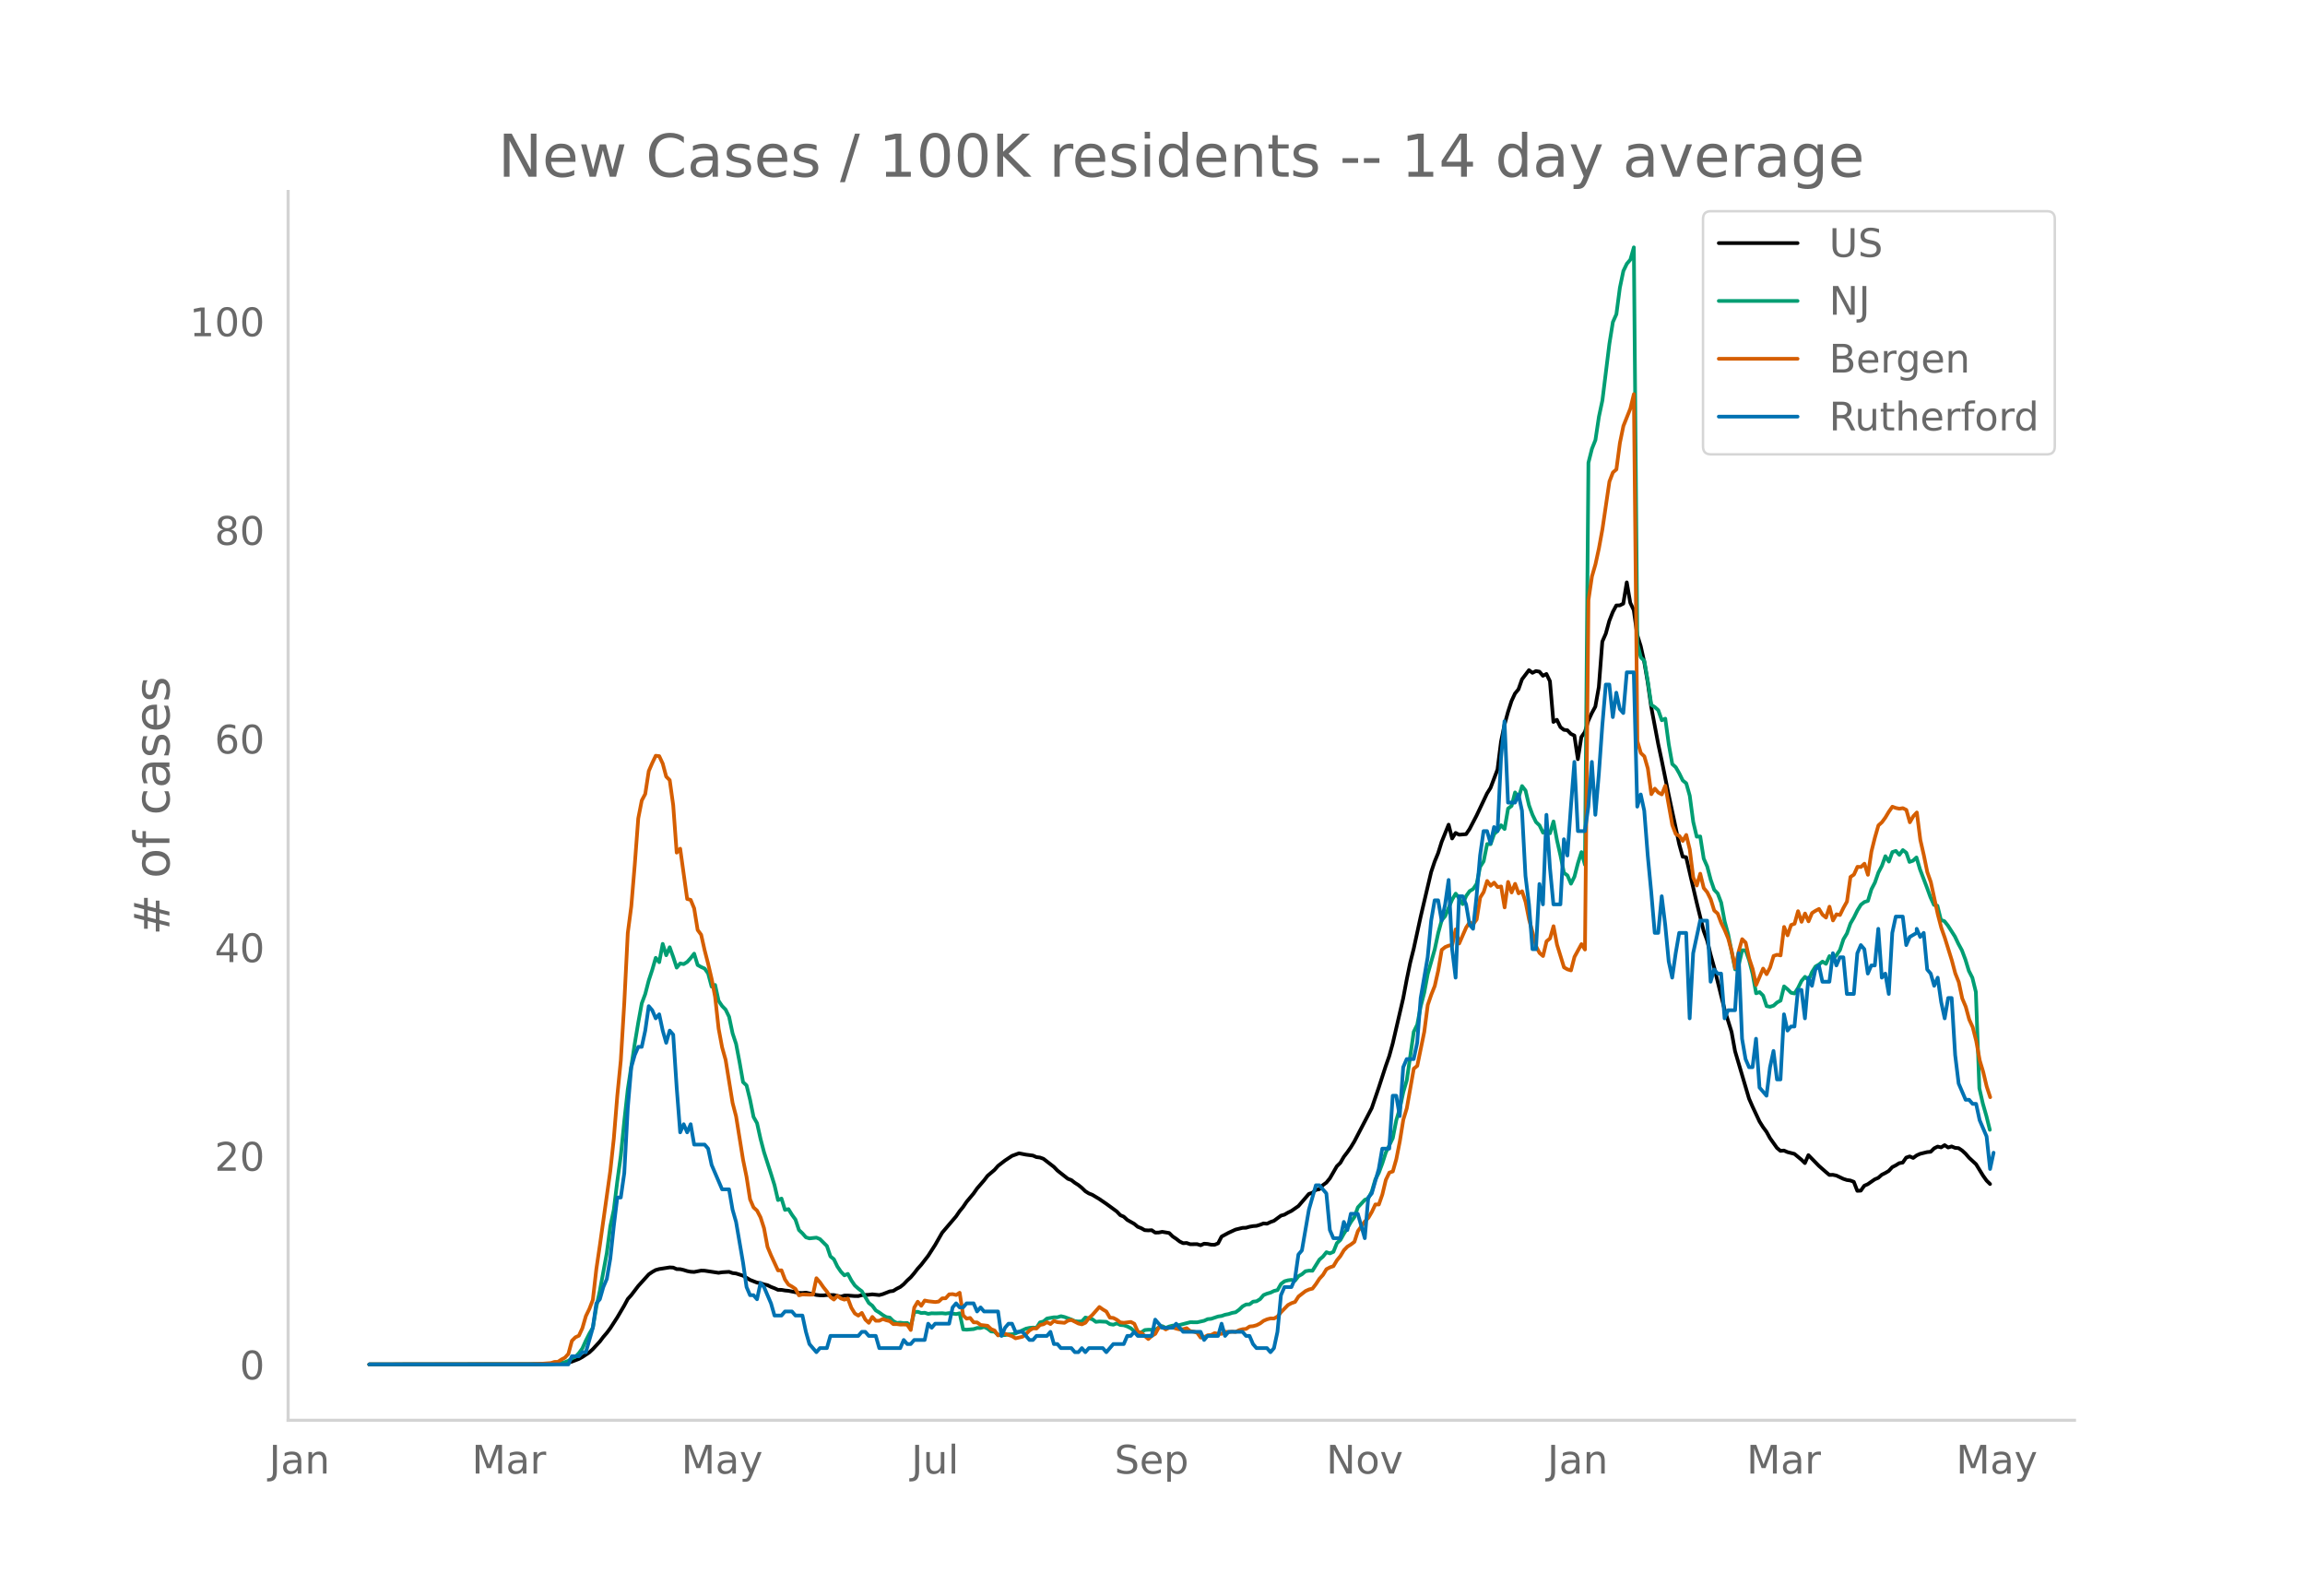 <svg height="864" viewBox="0 0 936 648" width="1248" xmlns="http://www.w3.org/2000/svg" xmlns:xlink="http://www.w3.org/1999/xlink"><defs><style>*{stroke-linecap:butt;stroke-linejoin:round}</style></defs><g id="figure_1"><path d="M0 648h936V0H0z" style="fill:#fff" id="patch_1"/><g id="axes_1"><path d="M117 576.72h725.4V77.76H117z" style="fill:none" id="patch_2"/><path clip-path="url(#p60a98a9c15)" d="m149.973 554.039 68.072-.064 8.51-.259 2.836-.209 1.418-.222 1.418-.366 2.837-1.1 1.418-.778 2.836-1.88 1.418-1.326 2.837-3.076 1.418-1.88 1.418-1.643 1.418-1.895 2.837-4.388 2.836-4.828 1.418-2.635 1.418-1.574 2.837-3.723 4.254-4.705 1.418-.982 1.419-.795 1.418-.396 4.254-.662 1.419.074 1.418.618 1.418.026 1.418.325 1.418.444 1.418.276 1.419.085 2.836-.55 1.418.038 5.673.862 1.418-.227 2.836-.173 1.419.5 1.418.167 2.836.887 2.837 1.718 2.836 1.105 1.418.217 1.418.499 1.418.313 1.419.713 1.418.536 1.418.657 1.418.012 1.418.252 1.419.133 4.254.847 1.418.026 1.418-.136 4.255.945 1.418.156 1.418.024 1.419-.149 2.836.01 2.836.664 1.418-.452 1.419-.023 2.836.213 1.418.008 1.418-.379 2.837-.15 1.418-.179 2.836.303 1.418-.378 2.837-1.116 1.418-.196 1.418-.877 1.418-.715 1.419-1.13 1.418-1.5 1.418-1.302 1.418-1.657 1.418-1.847 1.418-1.564 2.837-3.665 2.836-4.41 2.837-4.96 5.672-6.66 1.418-2.072 1.419-1.725 1.418-2.093 2.836-3.385 1.418-2.034 2.837-3.28 1.418-1.856 2.836-2.417 1.418-1.614 2.837-2.19 2.836-1.881 2.837-1.047 2.836.55 2.836.374 1.418.621 1.419.17 1.418.518 4.254 3.283 1.419 1.476 4.254 3.356 1.418.528 1.418 1.107 1.419.9 1.418 1.153 1.418 1.372 1.418.886 1.418.561 2.837 1.717 2.836 1.938 4.255 3.118 1.418 1.489 1.418.624 1.418 1.307 2.837 1.605 1.418 1.19 1.418.566 1.418.802 1.418.096 1.418-.075 1.419.974 1.418-.034 1.418-.283 2.836.47 1.419 1.405 1.418.945 1.418 1.105 1.418.696 1.418-.093 1.418.508 2.837-.03 1.418.446 1.418-.629 1.418.1 1.419.297 1.418.04 1.418-.586 1.418-2.745 2.836-1.537 2.837-1.305 2.836-.696 1.418-.043 1.419-.413 1.418-.258 1.418-.102 1.418-.432 1.418-.55 1.418.119 1.419-.688 1.418-.505 2.836-2.088 1.418-.403 1.419-.826 1.418-.69 2.836-1.968 4.255-4.943 1.418-.459 1.418-1.182 1.418-.279 1.418-1.635 1.419-1.034 1.418-1.728 2.836-4.91 1.418-1.377 1.418-2.454 1.419-1.843 1.418-2.031 1.418-2.333 7.09-13.603 2.837-8.302 2.837-8.746 1.418-4.03 1.418-5.144 4.255-18.378 1.418-7.525 1.418-6.898 1.418-5.623 2.836-13.07 4.255-18.109 1.418-4.242 1.418-3.45 1.419-4.544 2.836-7 1.418 5.6 1.418-2.249 1.418.727 2.837-.227 1.418-2.085 2.836-5.456 4.255-8.989 1.418-2.264 2.836-7.47 1.419-11.278 1.418-6.885 1.418-5.188 1.418-4.412 1.418-3.068 1.419-1.725 1.418-4.041 2.836-3.734 1.418 1.084 1.418-.723 1.419.247 1.418 1.68 1.418-.742 1.418 2.92 1.418 16.556 1.419-.869 1.418 2.962 1.418 1.113 1.418.173 1.418 1.476 1.418.683 1.419 9.583 1.418-8.985 1.418-2.03 1.418-4.64 1.418-3.077 1.419-2.6 1.418-7.999 1.418-18.41 1.418-3.249 1.418-5.182 1.418-3.592 1.419-2.65 1.418-.034 1.418-.711 1.418-8.638 1.418 8.284 1.419 2.995 1.418 10.09 1.418 4.55 1.418 6.368 1.418 8.3 1.418 10.026 2.837 15.042 1.418 6.638 2.836 13.994 4.255 19.95 1.418 5.165 1.418.219 4.255 18.327 2.836 11.54 1.418 3.885 1.419 5.803 1.418 5.09 4.254 17.187 2.837 9.106 1.418 7.817 5.673 19.255 1.418 3.246 2.836 6.05 1.418 2.263 1.418 1.918 1.419 2.565 2.836 3.995 1.418 1.187 1.418-.131 1.419.627 2.836.733 2.836 2.348 1.418 1.39 1.419-3.225 4.254 4.347 2.837 2.496 1.418 1.19 1.418-.045 1.418.292 2.836 1.343 1.419.467 1.418.2 1.418.545 1.418 3.655 1.418-.081 1.419-1.99 1.418-.626 2.836-1.975 1.418-.601 1.418-1.25 1.419-.712 1.418-.841 1.418-1.54 1.418-.724 1.418-.89 1.419-.241 1.418-2.028 1.418-.475 1.418.62 1.418-1.043 1.418-.638 2.837-.695 1.418-.133 1.418-1.391 1.418-.717 1.419.327 1.418-.91 1.418.954 1.418-.436 1.418.586 1.418.12 1.419.948 1.418 1.315 1.418 1.644 2.836 2.628 2.837 4.635 1.418 1.987 1.418 1.404h0" style="fill:none;stroke:#000;stroke-linecap:round;stroke-width:1.5" id="line2d_1"/><path clip-path="url(#p60a98a9c15)" d="m149.973 554.04 72.327-.099 4.255-.235 2.836-.579 1.418-.538 1.418-1.046 1.418-.542 1.419-1.498 1.418-1.963 1.418-3.15 1.418-2.818 1.418-2.449 1.419-8.407 1.418-6.568 2.836-15.373 1.418-10.806 1.418-6.704 1.419-11.582 1.418-10.311 1.418-14.117 1.418-12.907 2.837-18.592 1.418-8.5 1.418-7.814 1.418-3.801 1.418-5.492 1.418-4.306 1.419-4.895 1.418 1.758 1.418-7.426 1.418 4.609 1.418-3.243 1.419 3.934 1.418 4.347 1.418-1.703 1.418.272 1.418-.868 1.418-1.557 1.419-1.82 1.418 4.613 1.418.804 1.418.627 1.418 1.99 1.419 5.354 1.418-.688 1.418 6.47 1.418 2.084 1.418 1.451 1.418 2.91 1.419 6.744 1.418 4.282 1.418 7.43 1.418 8.104 1.418 1.321 1.419 5.778 1.418 7.044 1.418 2.51 1.418 6.371 1.418 5.42 2.837 8.792 1.418 4.575 1.418 6.07 1.418-.613 1.418 4.599 1.419-.304 1.418 2.29 1.418 1.948 1.418 4.245 1.418 1.352 1.418 1.618 1.419.43 2.836-.307 1.418.586 2.837 2.82 1.418 4.197 1.418 1.182 1.418 2.94 1.418 2.081 1.418 1.502 1.419-.586 1.418 2.654 1.418 2.061 1.418 1.27 1.418 1.07 2.837 4.763 1.418 1.1 1.418 1.91 1.418.856 1.418 1.035 1.419.838 1.418.198 1.418 1.42 1.418.747 1.418-.126 1.419.204 1.418-.068 1.418 1.335 1.418-5.75 1.418-.136 1.418.518 1.419-.113 1.418.45 1.418-.245 1.418.054 2.837-.078 1.418.16 1.418-.208 2.836.395 1.418-.32 1.419 6.564 1.418.102 2.836-.245 1.418-.456 1.419.006 1.418-.439 1.418.705 1.418 1.145 1.418.095 1.418 1.363 1.419.099 1.418-.09 1.418-.282 1.418-.037 1.418-.34 4.255-1.953 1.418-.306 1.418-.123 1.418.065 1.419-2.18 1.418-.362 1.418-1.199 2.836-.5h1.419l1.418-.45 1.418.334 2.836 1.042 1.418.65 1.419.134 1.418-.079 1.418-1.54 2.836.72 1.419 1.049 1.418-.164 2.836.14 1.418.933 1.418.239 1.419-.549 1.418.668 1.418.112 1.418.484 1.418.725 1.419 1.19 1.418.722 1.418-.242 1.418-.947 1.418-.126 2.837.04 1.418-.947 1.418-.541 1.418.695 1.418-.555 1.419-.365 1.418.085 2.836-.715 2.836-.736 2.837.03 2.836-.64 1.418-.65 1.419-.13 2.836-.947 1.418-.204 1.418-.508 1.418-.269 1.419-.477 1.418-.252 1.418-1.025 1.418-1.366 1.418-.767 1.419-.068 1.418-1.083 1.418-.153 1.418-.862 1.418-1.656 1.418-.59 1.419-.404 1.418-.692 1.418-.344 1.418-2.5 1.418-1.08 1.419-.389 1.418-.18 1.418.306 1.418-1.812 1.418-.787 1.418-1.216 1.419-.238 1.418.044 2.836-4.53 1.418-1.223 1.419-1.775 1.418.463 1.418-.613 1.418-3.56 1.418-1.288 1.418-2.544 1.419-2.245 1.418-2.49 1.418-1.973 1.418-3.972 2.837-3.055 1.418-.6 1.418-2.847 1.418-4.814 1.418-2.725 1.418-3.802 1.419-4.404 2.836-5.88 1.418-7.256 1.418-4.752 1.419-6.615 1.418-4.84 2.836-19.707 1.418-2.899 1.418-7.501 1.419-5.488 1.418-7.562 2.836-9.988 1.418-6.66 1.419-5.188 1.418-1.696 2.836-6.728 1.418-2.378 1.418 1.877 1.419 2.381 1.418-3.307 1.418-1.976 1.418-.848 1.418-2.082 1.419-6.939 1.418-2.231 1.418-7.024 1.418.061 1.418-4.091 1.418-1.376 1.419-2.204 1.418 1.516 1.418-8.305 1.418-1.073 1.418-5.478 1.419 2.18 1.418-4.762 1.418 1.833 1.418 6.019 1.418 3.86 1.418 2.912 1.419 1.335 1.418 2.974 1.418-1.179 1.418 1.418 1.418-4.804 1.419 7.634 1.418 6.248 1.418 6.997 1.418 1.052 1.418 3.349 1.418-2.865 1.419-5.467 1.418-4.497 1.418 5.127 1.418-163.242 1.418-5.658 1.419-3.553 1.418-9.453 1.418-6.68 2.836-22.953 1.418-8.833 1.419-3.165 1.418-10.764 1.418-6.8 1.418-2.943 1.418-1.662 1.419-4.994 1.418 160.919 1.418 5.576 1.418 1.407 1.418 8.281 1.418 9.61 1.419.896 1.418 1.274 1.418 4.067 1.418-.647 1.418 10.45 1.419 7.993 1.418 1.29 1.418 2.47 1.418 2.889 1.418 1.151 1.418 5.032 1.419 10.655 1.418 5.992 1.418-.095 1.418 8.986 1.418 3.202 1.419 5.39 1.418 4.084 1.418 1.498 1.418 3.714 1.418 7.678 1.418 5.167 2.837 14.274 1.418-1.646 1.418-6.125 1.418.045 1.419 4.026 1.418 5.56 1.418 7.838 1.418-.487 1.418 1.427 1.418 4.265 1.419.276 1.418-.467 1.418-1.288 1.418-.756 1.418-5.78 1.419 1.171 1.418 1.424 1.418.283 1.418-2.221 1.418-2.875 1.418-1.666 1.419 1.352 1.418-3.297 1.418-2.238 1.418-.814 1.418-1.182 1.419.913 1.418-3.134 1.418 1.09 1.418-1.458 1.418-2.116 1.418-4.357 1.419-2.364 1.418-4.043 1.418-2.446 1.418-2.875 1.418-2.306 1.419-1.094 1.418-.443 1.418-4.71 1.418-2.723 1.418-4.07 1.418-2.722 1.419-3.938 1.418 2.194 1.418-3.87 1.418-.467 1.418 1.581 1.419-1.918 1.418 1.09L775.39 350l1.418-.494 1.418-1.322 1.418 4.79 2.837 7.443 1.418 3.9 1.418 3.13 1.418.358 1.419 5.757 1.418.504 1.418 1.782 2.836 4.428 1.418 2.974 1.419 2.61 1.418 3.754 1.418 4.629 1.418 2.78 1.418 5.767 1.419 39.11 1.418 6.234 1.418 4.946 1.418 5.702h0" style="fill:none;stroke:#009e73;stroke-linecap:round;stroke-width:1.5" id="line2d_2"/><path clip-path="url(#p60a98a9c15)" d="m149.973 554.04 65.236-.097 4.255-.13 4.254-.325 1.418-.454 1.419-.033 1.418-.94 1.418-.747 1.418-1.558 1.418-5.29 1.418-1.429 1.419-.649 1.418-3.051 1.418-4.9 1.418-2.922 1.418-3.7 1.419-12.496 1.418-9.575 4.254-30.282 1.418-13.113 1.419-17.397 1.418-14.313 1.418-23.434 1.418-28.367 1.418-10.776 1.419-16.975 1.418-18.792 1.418-7.238 1.418-2.662 1.418-9.282 1.418-3.278 1.419-2.954 1.418.162 1.418 3.019 1.418 5.29 1.418 1.428 1.419 10.16 1.418 19.279 1.418-1.59 2.836 20.415 1.418.357 1.419 3.44 1.418 8.796 1.418 1.915 1.418 6.329 1.418 5.485 1.419 6.07 1.418 7.367 1.418 12.886 1.418 7.595 1.418 5.063 2.837 17.527 1.418 5.42 2.836 17.656 1.418 6.946 1.419 9.088 1.418 3.31 1.418 1.299 1.418 2.726 1.418 4.415 1.418 7.594 1.419 3.408 2.836 6.135 1.418-.033 1.418 3.733 1.419 2.077 1.418.779 1.418.974 1.418 2.596 1.418-.357 2.837.098 1.418-.033 1.418-6.653 1.418 1.622 1.418 2.045 1.419 1.753 1.418 2.207 1.418 1.038 1.418-1.525 1.418 1.071 1.418.487 1.419-.454 1.418 3.765 1.418 2.304 1.418.876 1.418-1.103 1.419 2.694 1.418 1.33 1.418-2.401 1.418 1.558h1.418l1.418-.714 1.419.519 1.418.357 1.418 1.2h1.418l1.418.195 1.419-.032 1.418.097 1.418 2.143 1.418-9.12 1.418-2.37 1.418 1.655 1.419-2.142 1.418.292 2.836.325 1.418-.195 1.419-1.298 1.418-.033 1.418-1.59 1.418-.098 1.418.357 1.418-.908 1.419 9.185 1.418 1.33 1.418-.291 1.418 1.785 1.418.032 1.419 1.039 2.836.324 1.418 1.364 1.418.551 1.418 2.013 1.419-.78 1.418.098 2.836.974 1.418.876 2.837-.65 1.418-1.103 1.418-1.46 1.418-.844 1.418.065 1.419-1.428 1.418-.292 1.418-.844 1.418.746 1.418-1.266 1.419.52 2.836.26 1.418-.877 1.418-.292 2.837 1.46 1.418.325 1.418-.649 1.418-1.883 1.418-1.298 2.837-3.213 1.418 1.006 1.418.844 1.418 2.467 1.418.13 1.419.746 1.418 1.071 1.418.162 2.836-.357 1.419.747 1.418 3.18 1.418.52 2.836 2.5 1.418-1.267 1.419-.844 1.418-2.564 1.418-.227 1.418 1.006 1.418-.746 1.419-.065 1.418.487 1.418.324 1.418-.13 1.418-.357 1.418 1.169 1.419.195 1.418.454 1.418 1.98 1.418-.162 1.418-.78 1.419-.13 1.418-.746 1.418.325 1.418-.033 1.418-.843 1.418.13 1.419-.195 1.418.13 1.418-.715 1.418-.389 1.418-.13 1.419-.974 1.418-.13 1.418-.389 1.418-.714 1.418-1.071 1.418-.617 1.419-.357 1.418.033 1.418-.812 1.418-1.785 2.837-2.888 1.418-.747 1.418-.487 1.418-2.207 2.836-2.207 1.419-.65 1.418-.356 1.418-1.85 1.418-2.175 1.418-1.525 1.419-2.337 1.418-.747 1.418-.486 1.418-2.37 1.418-1.72 1.418-2.37 1.419-1.46 1.418-.876 1.418-1.071 1.418-4.35 2.837-3.96 1.418-1.427 1.418-2.435 1.418-3.018 1.418.032 1.418-4.057 1.419-5.94 1.418-2.953 1.418-.487 1.418-4.998 1.418-7.206 1.419-8.795 1.418-4.642 2.836-16.098 1.418-1.136 2.837-13.795 1.418-10.938 1.418-4.154 1.418-3.538 1.418-6.296 1.419-8.374 1.418-1.136 1.418-.584 1.418-.26 1.418-6.362 1.418 5.745 2.837-6.491 1.418-2.11 1.418.747 1.418-1.883 1.419-8.893 1.418-2.24 1.418-4.511 1.418 1.947 1.418-1.266 1.418 1.818 1.419-.26 1.418 8.504 1.418-10.354 1.418 4.285 1.418-3.506 1.419 3.863 1.418-.844 1.418 4.317 1.418 7.173 1.418 5.193 1.418 5.68 1.419 2.694 1.418 1.233 1.418-5.972 1.418-1.169 1.418-4.966 1.419 7.498 2.836 9.218 1.418.811 1.418.422 1.418-5.485 2.837-5.193 1.418 2.207 1.418-141.902 1.418-9.607 1.419-4.9 1.418-6.525 1.418-7.79 2.836-19.311 1.418-3.7 1.419-1.233 1.418-10.744 1.418-6.88 2.836-7.109 1.419-5.842 1.418 140.928 1.418 4.836 1.418 1.33 1.418 4.934 1.418 10.419 1.419-2.24 1.418 1.59 1.418.747 1.418-3.505 2.837 15.936 1.418 3.7 1.418.714 1.418 2.045 1.418-2.434 1.418 5.874 1.419 11.393 1.418 3.278 1.418-4.804 1.418 5.81 1.418 1.72 1.419 2.857 1.418 4.576 1.418 1.233 1.418 3.798 1.418 2.888 1.418 3.408 1.419 5.258 1.418 6.784 1.418-6.719 1.418-5.03 1.418 1.395 1.419 6.427 1.418 4.251 1.418 6.524 2.836-6.653 1.418 2.272 1.419-2.727 1.418-4.674 1.418-.486 1.418.26 1.418-11.555 1.419 3.408 1.418-4.187 1.418-.52 1.418-5.095 1.418 4.316 1.418-3.375 1.419 3.18 1.418-3.375 1.418-.909 1.418-.746 1.418 2.337 1.419 1.168 1.418-4.414 1.418 5.583 1.418-2.5 1.418.293 1.418-2.922 1.419-2.531 1.418-9.997 1.418-.974 1.418-3.148 1.418.065 1.419-1.33 1.418 4.51 1.418-9.444 1.418-5.68 1.418-4.934 1.418-1.265 1.419-1.948 1.418-2.37 1.418-2.012 1.418.52 1.418.292 1.419-.227 1.418.714 1.418 5.03 1.418-2.466 1.418-1.526 1.418 11.133 1.419 6.2 1.418 6.913 1.418 3.992 2.836 13.145 1.419 5.453 1.418 4.024 2.836 9.12 1.418 5.324 1.418 3.57 1.419 6.653 1.418 3.344 1.418 5.225 1.418 3.116 1.418 5.583 1.419 7.854 1.418 4.706 1.418 5.94 1.418 4.317h0" style="fill:none;stroke:#d55e00;stroke-linecap:round;stroke-width:1.5" id="line2d_3"/><path clip-path="url(#p60a98a9c15)" d="M149.973 554.04h80.836l1.418-3.306h2.837l1.418-1.653h1.418l2.836-9.919 1.419-9.918 1.418-1.653 1.418-4.96 1.418-3.306 1.418-8.265 1.418-13.225 1.419-11.571h1.418l1.418-9.919 1.418-26.45 1.418-16.53 1.419-4.96 1.418-3.305h1.418l1.418-6.613 1.418-9.918 1.418 1.653 1.419 3.306 1.418-1.653 1.418 6.612 1.418 4.96 1.418-4.96 1.419 1.653 1.418 21.49 1.418 18.184 1.418-3.306 1.418 3.306 1.418-3.306 1.419 8.266h4.254l1.418 1.653 1.419 6.612 4.254 9.918h2.836l1.419 8.266 1.418 4.96 2.836 16.53 1.418 9.918 1.419 3.307h1.418l1.418 1.653 1.418-6.613 1.418 1.653 2.837 6.613 1.418 4.959h2.836l1.418-1.653h2.837l1.418 1.653h2.836l1.418 6.612 1.419 4.96 2.836 3.306 1.418-1.653h2.837l1.418-4.96h11.345l1.418-1.653h1.419l1.418 1.653h2.836l1.418 4.96h8.51l1.418-3.306 1.418 1.653h1.418l1.418-1.653h4.255l1.418-6.613 1.418 1.653 1.418-1.653h5.673l1.418-6.612 1.418-1.653 1.418 1.653h1.419l1.418-1.653h2.836l1.418 3.306 1.419-1.653 1.418 1.653h5.672l1.419 9.918 1.418-3.306 1.418-1.653h1.418l1.418 3.306h2.837l2.836 3.307h1.418l1.418-1.654h4.255l1.418-1.653 1.418 4.96h1.419l1.418 1.653h4.254l1.418 1.653h1.419l1.418-1.653 1.418 1.653 1.418-1.653h5.673l1.418 1.653 2.836-3.306h4.255l1.418-3.307h1.418l1.419-1.653 1.418 1.653h5.672l1.419-6.612 2.836 3.306h4.255l1.418-1.653 2.836 3.306h7.091l1.418 3.307 1.418-1.654h4.255l1.418-4.959 1.418 4.96 1.418-1.654h5.673l1.418 1.653h1.419l1.418 3.307 1.418 1.653h4.254l1.419 1.653 1.418-1.653 1.418-6.613 1.418-14.877 1.418-3.307h2.837l1.418-3.306 1.418-9.918 1.418-1.653 2.837-16.531 2.836-9.919h1.418l2.837 3.307 1.418 14.877 1.418 3.306h2.836l1.418-6.612 1.419 3.306 1.418-6.612h2.836l2.837 9.918 1.418-16.53 1.418-1.653 2.836-9.919 1.418-8.265h2.837l1.418-21.49h1.418l1.418 8.265 1.419-19.837 1.418-3.306h2.836l1.418-6.612 1.418-18.184 2.837-16.531 1.418-14.878 1.418-8.265h1.418l1.419 8.265 1.418-6.612 1.418-9.919 1.418 28.103 1.418 11.571 1.418-33.061h1.419l1.418 3.306 1.418 8.265 1.418 1.653 1.418-13.224 1.419-16.531 1.418-9.919h1.418l1.418 4.96 1.418-6.613 1.418 1.653 1.419-29.755 1.418-14.878 1.418 33.062h2.836l1.419-3.306 1.418 6.612 1.418 26.45 1.418 11.57 1.418 18.185h1.418l1.419-26.45 1.418 8.266 1.418-36.368 1.418 21.49 1.418 14.878h2.837l1.418-26.45 1.418 6.613 1.418-19.837 1.418-18.184 1.419 28.102h2.836l1.418-9.918 1.418-18.184 1.419 21.49 1.418-16.53 1.418-19.838 1.418-16.53h1.418l1.418 13.224 1.419-9.918 1.418 6.612 1.418 1.653 1.418-16.53h2.837l1.418 54.55 1.418-4.958 1.418 6.612 1.418 18.184 1.418 14.878 1.419 16.53h1.418l1.418-14.877 1.418 11.571 1.418 14.878 1.419 6.612 1.418-9.918 1.418-8.266h2.836l1.418 34.715 1.419-26.45 2.836-13.224h2.836l1.419 24.796 1.418-4.959 1.418 1.653h1.418l1.418 18.184 1.418-3.306h2.837l1.418-23.143 1.418 34.714 1.418 8.266 1.419 3.306h1.418l1.418-11.572 1.418 19.837 2.836 3.307 1.419-11.572 1.418-6.612 1.418 11.571h1.418l1.418-26.449 1.419 6.612 1.418-1.653h1.418l1.418-14.877h1.418l1.418 11.571 1.419-16.53 1.418 3.305 1.418-6.612 1.418-1.653 1.418 6.612h2.837l1.418-11.571 1.418 4.959 1.418-3.306h1.418l1.419 14.878h2.836l1.418-16.531 1.418-3.306 1.419 1.653 1.418 9.918 1.418-3.306h1.418l1.418-14.878 1.418 19.837 1.419-1.653 1.418 8.266 1.418-24.797 1.418-6.612h2.837l1.418 11.572 1.418-3.307 2.836-1.653v-1.653l1.418 3.306 1.419-1.653 1.418 14.878 1.418 1.653 1.418 4.96 1.418-3.307 1.419 9.919 1.418 6.612 1.418-8.265h1.418l1.418 23.143 1.418 11.571 2.837 6.613h1.418l1.418 1.653h1.418l1.419 6.612 2.836 6.612 1.418 13.225 1.418-6.612h0" style="fill:none;stroke:#0072b2;stroke-linecap:round;stroke-width:1.5" id="line2d_4"/><path d="M117 576.72V77.76" style="fill:none;stroke:#d3d3d3;stroke-linecap:square;stroke-linejoin:miter;stroke-width:1.25" id="patch_3"/><path d="M117 576.72h725.4" style="fill:none;stroke:#d3d3d3;stroke-linecap:square;stroke-linejoin:miter;stroke-width:1.25" id="patch_4"/><g id="matplotlib.axis_1"><g id="xtick_1"><g style="fill:#696969" transform="matrix(.16 0 0 -.16 109.277 598.378)" id="text_1"><defs><path d="M9.813 72.906h9.859V5.078q0-13.187-5-19.14-5-5.954-16.094-5.954h-3.75v8.297h3.078q6.531 0 9.219 3.672Q9.813-4.39 9.813 5.078z" id="DejaVuSans-74"/><path d="M34.281 27.484q-10.89 0-15.093-2.484-4.204-2.484-4.204-8.5 0-4.781 3.157-7.594 3.156-2.797 8.562-2.797 7.485 0 12 5.297 4.516 5.297 4.516 14.078v2zm17.922 3.72V0H43.22v8.297Q40.14 3.328 35.547.953q-4.594-2.375-11.234-2.375-8.391 0-13.36 4.719Q6 8.016 6 15.922q0 9.219 6.172 13.906 6.187 4.688 18.437 4.688h12.61v.89q0 6.203-4.078 9.594-4.078 3.39-11.453 3.39-4.688 0-9.141-1.124-4.438-1.125-8.531-3.375v8.312q4.921 1.906 9.562 2.844 4.64.953 9.031.953 11.875 0 17.735-6.156 5.86-6.14 5.86-18.64z" id="DejaVuSans-97"/><path d="M54.89 33.016V0h-8.984v32.719q0 7.765-3.031 11.61-3.031 3.858-9.078 3.858-7.281 0-11.484-4.64-4.204-4.625-4.204-12.64V0H9.08v54.688h9.03v-8.5q3.235 4.937 7.594 7.374Q30.078 56 35.797 56q9.422 0 14.25-5.828 4.844-5.828 4.844-17.156z" id="DejaVuSans-110"/></defs><use xlink:href="#DejaVuSans-74"/><use x="29.492" xlink:href="#DejaVuSans-97"/><use x="90.771" xlink:href="#DejaVuSans-110"/></g></g><g id="xtick_2"><g style="fill:#696969" transform="matrix(.16 0 0 -.16 191.606 598.378)" id="text_2"><defs><path d="M9.813 72.906h14.703l18.593-49.61 18.703 49.61h14.704V0H66.89v64.016l-18.797-50h-9.907l-18.796 50V0H9.813z" id="DejaVuSans-77"/><path d="M41.11 46.297q-1.516.875-3.297 1.281Q36.03 48 33.89 48q-7.625 0-11.703-4.953-4.079-4.953-4.079-14.234V0H9.08v54.688h9.03v-8.5q2.844 4.984 7.375 7.39Q30.031 56 36.531 56q.922 0 2.047-.125 1.125-.11 2.484-.36z" id="DejaVuSans-114"/></defs><use xlink:href="#DejaVuSans-77"/><use x="86.279" xlink:href="#DejaVuSans-97"/><use x="147.559" xlink:href="#DejaVuSans-114"/></g></g><g id="xtick_3"><g style="fill:#696969" transform="matrix(.16 0 0 -.16 276.67 598.378)" id="text_3"><defs><path d="M32.172-5.078q-3.797-9.766-7.422-12.735-3.61-2.984-9.656-2.984H7.906v7.516h5.282q3.703 0 5.75 1.765Q21-9.766 23.483-3.219l1.61 4.094-22.11 53.813H12.5l17.094-42.766 17.093 42.766h9.516z" id="DejaVuSans-121"/></defs><use xlink:href="#DejaVuSans-77"/><use x="86.279" xlink:href="#DejaVuSans-97"/><use x="147.559" xlink:href="#DejaVuSans-121"/></g></g><g id="xtick_4"><g style="fill:#696969" transform="matrix(.16 0 0 -.16 370.066 598.378)" id="text_4"><defs><path d="M8.5 21.578v33.11h8.984V21.922q0-7.766 3.016-11.656 3.031-3.875 9.094-3.875 7.265 0 11.484 4.64 4.234 4.64 4.234 12.656v31h8.985V0h-8.984v8.406Q42.047 3.422 37.718 1q-4.313-2.422-10.032-2.422-9.421 0-14.312 5.86Q8.5 10.296 8.5 21.578zM31.11 56z" id="DejaVuSans-117"/><path d="M9.422 75.984h8.984V0H9.422z" id="DejaVuSans-108"/></defs><use xlink:href="#DejaVuSans-74"/><use x="29.492" xlink:href="#DejaVuSans-117"/><use x="92.871" xlink:href="#DejaVuSans-108"/></g></g><g id="xtick_5"><g style="fill:#696969" transform="matrix(.16 0 0 -.16 452.565 598.378)" id="text_5"><defs><path d="M53.516 70.516V60.89q-5.61 2.687-10.594 4-4.984 1.328-9.625 1.328-8.047 0-12.422-3.125t-4.375-8.89q0-4.845 2.906-7.313 2.907-2.453 11.016-3.97l5.953-1.218q11.031-2.11 16.281-7.406 5.25-5.297 5.25-14.172 0-10.61-7.11-16.078-7.093-5.469-20.812-5.469-5.172 0-11.015 1.172Q13.14.922 6.89 3.219v10.156q6-3.36 11.765-5.078 5.766-1.703 11.328-1.703 8.438 0 13.032 3.312 4.593 3.328 4.593 9.485 0 5.359-3.297 8.39-3.296 3.032-10.812 4.547L27.484 33.5q-11.03 2.188-15.968 6.875-4.922 4.688-4.922 13.047 0 9.672 6.812 15.234 6.813 5.563 18.766 5.563 5.14 0 10.453-.938 5.328-.922 10.89-2.765z" id="DejaVuSans-83"/><path d="M56.203 29.594v-4.39H14.891q.593-9.282 5.593-14.142 5-4.859 13.938-4.859 5.172 0 10.031 1.266 4.86 1.265 9.656 3.812v-8.5Q49.266.734 44.187-.344 39.11-1.422 33.892-1.422q-13.094 0-20.735 7.61-7.64 7.625-7.64 20.625 0 13.421 7.25 21.296Q20.016 56 32.328 56q11.031 0 17.453-7.11 6.422-7.093 6.422-19.296zm-8.984 2.64q-.094 7.36-4.125 11.75-4.032 4.407-10.672 4.407-7.516 0-12.031-4.25-4.516-4.25-5.203-11.97z" id="DejaVuSans-101"/><path d="M18.11 8.203v-29H9.077v75.484h9.031v-8.296q2.844 4.875 7.157 7.234Q29.594 56 35.594 56q9.968 0 16.187-7.906 6.235-7.907 6.235-20.797T51.78 6.484q-6.218-7.906-16.187-7.906-6 0-10.328 2.375-4.313 2.375-7.157 7.25zm30.578 19.094q0 9.906-4.079 15.547-4.078 5.64-11.203 5.64-7.14 0-11.218-5.64-4.079-5.64-4.079-15.547 0-9.906 4.078-15.547 4.079-5.64 11.22-5.64 7.124 0 11.202 5.64t4.078 15.547z" id="DejaVuSans-112"/></defs><use xlink:href="#DejaVuSans-83"/><use x="63.477" xlink:href="#DejaVuSans-101"/><use x="125" xlink:href="#DejaVuSans-112"/></g></g><g id="xtick_6"><g style="fill:#696969" transform="matrix(.16 0 0 -.16 538.54 598.378)" id="text_6"><defs><path d="M9.813 72.906h13.28l32.329-60.984v60.984h9.562V0h-13.28L19.39 60.984V0H9.813z" id="DejaVuSans-78"/><path d="M30.61 48.39q-7.22 0-11.422-5.64-4.204-5.64-4.204-15.453 0-9.813 4.172-15.453 4.188-5.64 11.453-5.64 7.188 0 11.375 5.655 4.203 5.672 4.203 15.438 0 9.719-4.203 15.406-4.187 5.688-11.375 5.688zm0 7.61q11.718 0 18.406-7.625 6.703-7.61 6.703-21.078 0-13.422-6.703-21.078-6.688-7.64-18.407-7.64-11.765 0-18.437 7.64-6.656 7.656-6.656 21.078 0 13.469 6.656 21.078Q18.844 56 30.609 56z" id="DejaVuSans-111"/><path d="M2.984 54.688H12.5L29.594 8.797l17.093 45.89h9.516L35.687 0H23.485z" id="DejaVuSans-118"/></defs><use xlink:href="#DejaVuSans-78"/><use x="74.805" xlink:href="#DejaVuSans-111"/><use x="135.986" xlink:href="#DejaVuSans-118"/></g></g><g id="xtick_7"><g style="fill:#696969" transform="matrix(.16 0 0 -.16 628.331 598.378)" id="text_7"><use xlink:href="#DejaVuSans-74"/><use x="29.492" xlink:href="#DejaVuSans-97"/><use x="90.771" xlink:href="#DejaVuSans-110"/></g></g><g id="xtick_8"><g style="fill:#696969" transform="matrix(.16 0 0 -.16 709.243 598.378)" id="text_8"><use xlink:href="#DejaVuSans-77"/><use x="86.279" xlink:href="#DejaVuSans-97"/><use x="147.559" xlink:href="#DejaVuSans-114"/></g></g><g id="xtick_9"><g style="fill:#696969" transform="matrix(.16 0 0 -.16 794.305 598.378)" id="text_9"><use xlink:href="#DejaVuSans-77"/><use x="86.279" xlink:href="#DejaVuSans-97"/><use x="147.559" xlink:href="#DejaVuSans-121"/></g></g></g><g id="matplotlib.axis_2"><g id="ytick_1"><g style="fill:#696969" transform="matrix(.16 0 0 -.16 97.32 560.119)" id="text_10"><defs><path d="M31.781 66.406q-7.61 0-11.453-7.5Q16.5 51.422 16.5 36.375q0-14.984 3.828-22.484 3.844-7.5 11.453-7.5 7.672 0 11.5 7.5 3.844 7.5 3.844 22.484 0 15.047-3.844 22.531-3.828 7.5-11.5 7.5zm0 7.813q12.266 0 18.735-9.703 6.468-9.688 6.468-28.141 0-18.406-6.468-28.11-6.47-9.687-18.735-9.687-12.25 0-18.718 9.688-6.47 9.703-6.47 28.109 0 18.453 6.47 28.14Q19.53 74.22 31.78 74.22z" id="DejaVuSans-48"/></defs><use xlink:href="#DejaVuSans-48"/></g></g><g id="ytick_2"><g style="fill:#696969" transform="matrix(.16 0 0 -.16 87.14 475.401)" id="text_11"><defs><path d="M19.188 8.297h34.421V0H7.33v8.297q5.609 5.812 15.296 15.594 9.703 9.797 12.188 12.64 4.734 5.313 6.609 9 1.89 3.688 1.89 7.25 0 5.813-4.078 9.469-4.078 3.672-10.625 3.672-4.64 0-9.797-1.61-5.14-1.609-11-4.89v9.969Q13.767 71.78 18.938 73q5.188 1.219 9.485 1.219 11.328 0 18.062-5.672 6.735-5.656 6.735-15.125 0-4.5-1.688-8.531-1.672-4.016-6.125-9.485-1.218-1.422-7.765-8.187-6.532-6.766-18.453-18.922z" id="DejaVuSans-50"/></defs><use xlink:href="#DejaVuSans-50"/><use x="63.623" xlink:href="#DejaVuSans-48"/></g></g><g id="ytick_3"><g style="fill:#696969" transform="matrix(.16 0 0 -.16 87.14 390.683)" id="text_12"><defs><path d="M37.797 64.313 12.89 25.39h24.906zm-2.594 8.593H47.61V25.391h10.407v-8.203H47.609V0h-9.812v17.188H4.89v9.515z" id="DejaVuSans-52"/></defs><use xlink:href="#DejaVuSans-52"/><use x="63.623" xlink:href="#DejaVuSans-48"/></g></g><g id="ytick_4"><g style="fill:#696969" transform="matrix(.16 0 0 -.16 87.14 305.965)" id="text_13"><defs><path d="M33.016 40.375q-6.641 0-10.532-4.547-3.875-4.531-3.875-12.437 0-7.86 3.875-12.438 3.891-4.562 10.532-4.562 6.64 0 10.515 4.562 3.875 4.578 3.875 12.438 0 7.906-3.875 12.437-3.875 4.547-10.515 4.547zm19.578 30.922v-8.984q-3.719 1.75-7.5 2.671-3.782.938-7.5.938-9.766 0-14.922-6.594-5.14-6.594-5.875-19.922 2.875 4.25 7.219 6.516 4.359 2.266 9.578 2.266 10.984 0 17.36-6.672 6.374-6.657 6.374-18.125 0-11.235-6.64-18.032-6.641-6.78-17.672-6.78-12.657 0-19.344 9.687-6.688 9.703-6.688 28.109 0 17.281 8.204 27.563 8.203 10.28 22.015 10.28 3.719 0 7.5-.734t7.89-2.187z" id="DejaVuSans-54"/></defs><use xlink:href="#DejaVuSans-54"/><use x="63.623" xlink:href="#DejaVuSans-48"/></g></g><g id="ytick_5"><g style="fill:#696969" transform="matrix(.16 0 0 -.16 87.14 221.248)" id="text_14"><defs><path d="M31.781 34.625q-7.031 0-11.062-3.766-4.016-3.765-4.016-10.343 0-6.594 4.016-10.36Q24.75 6.391 31.78 6.391q7.032 0 11.078 3.78 4.063 3.798 4.063 10.345 0 6.578-4.031 10.343-4.016 3.766-11.11 3.766zm-9.86 4.188q-6.343 1.562-9.89 5.906Q8.5 49.079 8.5 55.329q0 8.733 6.219 13.812 6.234 5.078 17.062 5.078 10.89 0 17.094-5.078 6.203-5.079 6.203-13.813 0-6.25-3.547-10.61-3.531-4.343-9.828-5.906 7.125-1.656 11.094-6.5 3.984-4.828 3.984-11.796 0-10.61-6.468-16.282-6.47-5.656-18.532-5.656-12.047 0-18.531 5.656-6.469 5.672-6.469 16.282 0 6.968 4 11.797 4.016 4.843 11.14 6.5zM18.314 54.39q0-5.657 3.53-8.828 3.548-3.172 9.938-3.172 6.36 0 9.938 3.172 3.593 3.171 3.593 8.828 0 5.672-3.593 8.843-3.578 3.172-9.938 3.172-6.39 0-9.937-3.172-3.532-3.172-3.532-8.843z" id="DejaVuSans-56"/></defs><use xlink:href="#DejaVuSans-56"/><use x="63.623" xlink:href="#DejaVuSans-48"/></g></g><g id="ytick_6"><g style="fill:#696969" transform="matrix(.16 0 0 -.16 76.96 136.53)" id="text_15"><defs><path d="M12.406 8.297h16.11v55.625l-17.532-3.516v8.985l17.438 3.515h9.86V8.296H54.39V0H12.406z" id="DejaVuSans-49"/></defs><use xlink:href="#DejaVuSans-49"/><use x="63.623" xlink:href="#DejaVuSans-48"/><use x="127.246" xlink:href="#DejaVuSans-48"/></g></g><g style="fill:#696969" transform="matrix(0 -.2 -.2 0 68.8 379.813)" id="text_16"><defs><path d="M51.125 44H36.922l-4.11-16.313h14.313zm-7.328 27.781-5.078-20.265h14.265L58.11 71.78h7.813L60.89 51.516h15.234V44h-17.14l-4-16.313h15.53V20.22H53.079L48 0h-7.813l5.032 20.219H30.906L25.875 0h-7.86l5.079 20.219H7.719v7.468h17.187L29 44H13.281v7.516h17.625l4.985 20.265z" id="DejaVuSans-35"/><path d="M37.11 75.984V68.5h-8.594q-4.828 0-6.72-1.953-1.874-1.953-1.874-7.031v-4.828h14.797v-6.985H19.922V0H10.89v47.703H2.297v6.984h8.594V58.5q0 9.125 4.25 13.297 4.25 4.187 13.468 4.187z" id="DejaVuSans-102"/><path d="M48.781 52.594v-8.407q-3.812 2.11-7.64 3.157-3.828 1.047-7.735 1.047-8.75 0-13.593-5.547-4.829-5.532-4.829-15.547 0-10.016 4.829-15.563 4.843-5.53 13.593-5.53 3.907 0 7.735 1.046 3.828 1.047 7.64 3.156V2.094Q45.016.344 40.984-.531q-4.015-.89-8.562-.89-12.36 0-19.64 7.765-7.266 7.765-7.266 20.953 0 13.375 7.343 21.031Q20.22 56 33.016 56q4.14 0 8.093-.86 3.953-.843 7.672-2.546z" id="DejaVuSans-99"/><path d="M44.281 53.078v-8.5q-3.797 1.953-7.906 2.922-4.094.984-8.5.984-6.688 0-10.031-2.047-3.344-2.046-3.344-6.156 0-3.125 2.39-4.906 2.391-1.781 9.626-3.39l3.078-.688q9.562-2.047 13.593-5.781 4.032-3.735 4.032-10.422 0-7.625-6.032-12.078-6.03-4.438-16.578-4.438-4.39 0-9.156.86Q10.688.296 5.422 2v9.281q4.984-2.594 9.812-3.89 4.829-1.282 9.579-1.282 6.343 0 9.75 2.172 3.421 2.172 3.421 6.125 0 3.656-2.468 5.61-2.453 1.953-10.813 3.765l-3.125.735q-8.344 1.75-12.062 5.39-3.704 3.64-3.704 9.985 0 7.718 5.47 11.906Q16.75 56 26.811 56q4.97 0 9.36-.734 4.406-.72 8.11-2.188z" id="DejaVuSans-115"/></defs><use xlink:href="#DejaVuSans-35"/><use x="83.789" xlink:href="#DejaVuSans-32"/><use x="115.576" xlink:href="#DejaVuSans-111"/><use x="176.758" xlink:href="#DejaVuSans-102"/><use x="211.963" xlink:href="#DejaVuSans-32"/><use x="243.75" xlink:href="#DejaVuSans-99"/><use x="298.73" xlink:href="#DejaVuSans-97"/><use x="360.01" xlink:href="#DejaVuSans-115"/><use x="412.109" xlink:href="#DejaVuSans-101"/><use x="473.633" xlink:href="#DejaVuSans-115"/></g></g><g style="fill:#696969" transform="matrix(.24 0 0 -.24 202.252 71.76)" id="text_17"><defs><path d="M4.203 54.688h8.985l11.234-42.672 11.172 42.672h10.593l11.235-42.672 11.187 42.672h8.985L63.28 0H52.688L40.922 44.828 29.109 0H18.5z" id="DejaVuSans-119"/><path d="M64.406 67.281v-10.39q-4.984 4.64-10.625 6.922-5.64 2.296-11.984 2.296-12.5 0-19.14-7.64-6.641-7.64-6.641-22.094 0-14.406 6.64-22.047 6.64-7.64 19.14-7.64 6.345 0 11.985 2.296 5.64 2.297 10.625 6.938V5.609Q59.234 2.094 53.437.33q-5.78-1.75-12.218-1.75-16.563 0-26.094 10.124-9.516 10.14-9.516 27.672 0 17.578 9.516 27.703 9.531 10.14 26.094 10.14 6.531 0 12.312-1.734 5.797-1.734 10.875-5.203z" id="DejaVuSans-67"/><path d="M25.39 72.906h8.297L8.297-9.28H0z" id="DejaVuSans-47"/><path d="M9.813 72.906h9.859V42.094L52.39 72.906h12.703L28.906 38.922 67.672 0H54.688L19.672 35.11V0h-9.86z" id="DejaVuSans-75"/><path d="M9.422 54.688h8.984V0H9.422zm0 21.296h8.984v-11.39H9.422z" id="DejaVuSans-105"/><path d="M45.406 46.39v29.594h8.985V0h-8.985v8.203Q42.578 3.328 38.25.953q-4.313-2.375-10.375-2.375-9.906 0-16.14 7.906-6.22 7.922-6.22 20.813 0 12.89 6.22 20.797Q17.968 56 27.874 56q6.063 0 10.375-2.375 4.328-2.36 7.156-7.234zm-30.61-19.093q0-9.906 4.079-15.547 4.078-5.64 11.203-5.64 7.125 0 11.219 5.64 4.11 5.64 4.11 15.547 0 9.906-4.11 15.547-4.094 5.64-11.219 5.64-7.125 0-11.203-5.64-4.078-5.64-4.078-15.547z" id="DejaVuSans-100"/><path d="M18.313 70.219V54.688h18.5v-6.985h-18.5V18.016q0-6.688 1.828-8.594 1.828-1.906 7.453-1.906h9.218V0h-9.218q-10.407 0-14.36 3.875-3.953 3.89-3.953 14.14v29.688H2.687v6.984h6.594V70.22z" id="DejaVuSans-116"/><path d="M4.89 31.39h26.313v-8H4.891z" id="DejaVuSans-45"/><path d="M45.406 27.984q0 9.766-4.031 15.125-4.016 5.375-11.297 5.375-7.219 0-11.25-5.375-4.031-5.359-4.031-15.125 0-9.718 4.031-15.093t11.25-5.375q7.281 0 11.297 5.375 4.031 5.375 4.031 15.093zm8.985-21.203q0-13.953-6.203-20.765Q42-20.797 29.203-20.797q-4.734 0-8.937.703-4.203.703-8.157 2.172v8.735q3.954-2.141 7.813-3.157 3.86-1.031 7.86-1.031 8.843 0 13.234 4.61 4.39 4.609 4.39 13.937v4.453q-2.781-4.844-7.125-7.234Q33.938 0 27.875 0 17.828 0 11.672 7.656q-6.156 7.672-6.156 20.328 0 12.688 6.156 20.344Q17.828 56 27.875 56q6.063 0 10.406-2.39 4.344-2.391 7.125-7.22v8.297h8.985z" id="DejaVuSans-103"/></defs><use xlink:href="#DejaVuSans-78"/><use x="74.805" xlink:href="#DejaVuSans-101"/><use x="136.328" xlink:href="#DejaVuSans-119"/><use x="218.115" xlink:href="#DejaVuSans-32"/><use x="249.902" xlink:href="#DejaVuSans-67"/><use x="319.727" xlink:href="#DejaVuSans-97"/><use x="381.006" xlink:href="#DejaVuSans-115"/><use x="433.105" xlink:href="#DejaVuSans-101"/><use x="494.629" xlink:href="#DejaVuSans-115"/><use x="546.729" xlink:href="#DejaVuSans-32"/><use x="578.516" xlink:href="#DejaVuSans-47"/><use x="612.207" xlink:href="#DejaVuSans-32"/><use x="643.994" xlink:href="#DejaVuSans-49"/><use x="707.617" xlink:href="#DejaVuSans-48"/><use x="771.24" xlink:href="#DejaVuSans-48"/><use x="834.863" xlink:href="#DejaVuSans-75"/><use x="900.439" xlink:href="#DejaVuSans-32"/><use x="932.227" xlink:href="#DejaVuSans-114"/><use x="971.09" xlink:href="#DejaVuSans-101"/><use x="1032.613" xlink:href="#DejaVuSans-115"/><use x="1084.713" xlink:href="#DejaVuSans-105"/><use x="1112.496" xlink:href="#DejaVuSans-100"/><use x="1175.973" xlink:href="#DejaVuSans-101"/><use x="1237.496" xlink:href="#DejaVuSans-110"/><use x="1300.875" xlink:href="#DejaVuSans-116"/><use x="1340.084" xlink:href="#DejaVuSans-115"/><use x="1392.184" xlink:href="#DejaVuSans-32"/><use x="1423.971" xlink:href="#DejaVuSans-45"/><use x="1460.055" xlink:href="#DejaVuSans-45"/><use x="1496.139" xlink:href="#DejaVuSans-32"/><use x="1527.926" xlink:href="#DejaVuSans-49"/><use x="1591.549" xlink:href="#DejaVuSans-52"/><use x="1655.172" xlink:href="#DejaVuSans-32"/><use x="1686.959" xlink:href="#DejaVuSans-100"/><use x="1750.436" xlink:href="#DejaVuSans-97"/><use x="1811.715" xlink:href="#DejaVuSans-121"/><use x="1870.895" xlink:href="#DejaVuSans-32"/><use x="1902.682" xlink:href="#DejaVuSans-97"/><use x="1963.961" xlink:href="#DejaVuSans-118"/><use x="2023.141" xlink:href="#DejaVuSans-101"/><use x="2084.664" xlink:href="#DejaVuSans-114"/><use x="2125.777" xlink:href="#DejaVuSans-97"/><use x="2187.057" xlink:href="#DejaVuSans-103"/><use x="2250.533" xlink:href="#DejaVuSans-101"/></g><g id="legend_1"><path d="M694.75 184.5H831.2q3.2 0 3.2-3.2V88.96q0-3.2-3.2-3.2H694.75q-3.2 0-3.2 3.2v92.34q0 3.2 3.2 3.2z" style="fill:none;opacity:.8;stroke:#ccc;stroke-linejoin:miter" id="patch_5"/><path d="M697.95 98.718h32" style="fill:none;stroke:#000;stroke-linecap:round;stroke-width:1.5" id="line2d_5"/><g style="fill:#696969" transform="matrix(.16 0 0 -.16 742.75 104.317)" id="text_18"><defs><path d="M8.688 72.906h9.921V28.61q0-11.718 4.235-16.875 4.25-5.14 13.781-5.14 9.469 0 13.719 5.14 4.25 5.157 4.25 16.875v44.297H64.5V27.391q0-14.25-7.063-21.532-7.046-7.28-20.812-7.28-13.828 0-20.89 7.28-7.047 7.282-7.047 21.532z" id="DejaVuSans-85"/></defs><use xlink:href="#DejaVuSans-85"/><use x="73.193" xlink:href="#DejaVuSans-83"/></g><path d="M697.95 122.203h32" style="fill:none;stroke:#009e73;stroke-linecap:round;stroke-width:1.5" id="line2d_7"/><g style="fill:#696969" transform="matrix(.16 0 0 -.16 742.75 127.802)" id="text_19"><use xlink:href="#DejaVuSans-78"/><use x="74.805" xlink:href="#DejaVuSans-74"/></g><path d="M697.95 145.688h32" style="fill:none;stroke:#d55e00;stroke-linecap:round;stroke-width:1.5" id="line2d_9"/><g style="fill:#696969" transform="matrix(.16 0 0 -.16 742.75 151.287)" id="text_20"><defs><path d="M19.672 34.813V8.108H35.5q7.953 0 11.781 3.297 3.844 3.297 3.844 10.078 0 6.844-3.844 10.078-3.828 3.25-11.781 3.25zm0 29.984V42.828h14.61q7.218 0 10.75 2.703 3.546 2.719 3.546 8.282 0 5.515-3.547 8.25-3.531 2.734-10.75 2.734zm-9.86 8.11h25.204q11.28 0 17.375-4.688Q58.5 63.53 58.5 54.89q0-6.703-3.125-10.657-3.125-3.953-9.188-4.922 7.282-1.562 11.313-6.53 4.031-4.954 4.031-12.376 0-9.765-6.64-15.093Q48.25 0 35.984 0H9.812z" id="DejaVuSans-66"/></defs><use xlink:href="#DejaVuSans-66"/><use x="68.604" xlink:href="#DejaVuSans-101"/><use x="130.127" xlink:href="#DejaVuSans-114"/><use x="169.49" xlink:href="#DejaVuSans-103"/><use x="232.967" xlink:href="#DejaVuSans-101"/><use x="294.49" xlink:href="#DejaVuSans-110"/></g><path d="M697.95 169.173h32" style="fill:none;stroke:#0072b2;stroke-linecap:round;stroke-width:1.5" id="line2d_11"/><g style="fill:#696969" transform="matrix(.16 0 0 -.16 742.75 174.773)" id="text_21"><defs><path d="M44.39 34.188q3.172-1.079 6.172-4.594 3-3.516 6.032-9.672L66.609 0H56l-9.313 18.703q-3.624 7.328-7.015 9.719-3.39 2.39-9.25 2.39h-10.75V0h-9.86v72.906h22.266q12.5 0 18.656-5.234 6.157-5.219 6.157-15.766 0-6.89-3.203-11.437-3.204-4.532-9.297-6.282zM19.673 64.797V38.922h12.406q7.125 0 10.766 3.297 3.64 3.297 3.64 9.687 0 6.39-3.64 9.64-3.64 3.25-10.766 3.25z" id="DejaVuSans-82"/><path d="M54.89 33.016V0h-8.984v32.719q0 7.765-3.031 11.61-3.031 3.858-9.078 3.858-7.281 0-11.484-4.64-4.204-4.625-4.204-12.64V0H9.08v75.984h9.03V46.188q3.235 4.937 7.594 7.374Q30.078 56 35.797 56q9.422 0 14.25-5.828 4.844-5.828 4.844-17.156z" id="DejaVuSans-104"/></defs><use xlink:href="#DejaVuSans-82"/><use x="64.982" xlink:href="#DejaVuSans-117"/><use x="128.361" xlink:href="#DejaVuSans-116"/><use x="167.57" xlink:href="#DejaVuSans-104"/><use x="230.949" xlink:href="#DejaVuSans-101"/><use x="292.473" xlink:href="#DejaVuSans-114"/><use x="333.586" xlink:href="#DejaVuSans-102"/><use x="368.791" xlink:href="#DejaVuSans-111"/><use x="429.973" xlink:href="#DejaVuSans-114"/><use x="469.336" xlink:href="#DejaVuSans-100"/></g></g></g></g><defs><clipPath id="p60a98a9c15"><path d="M117 77.76h725.4v498.96H117z"/></clipPath></defs></svg>